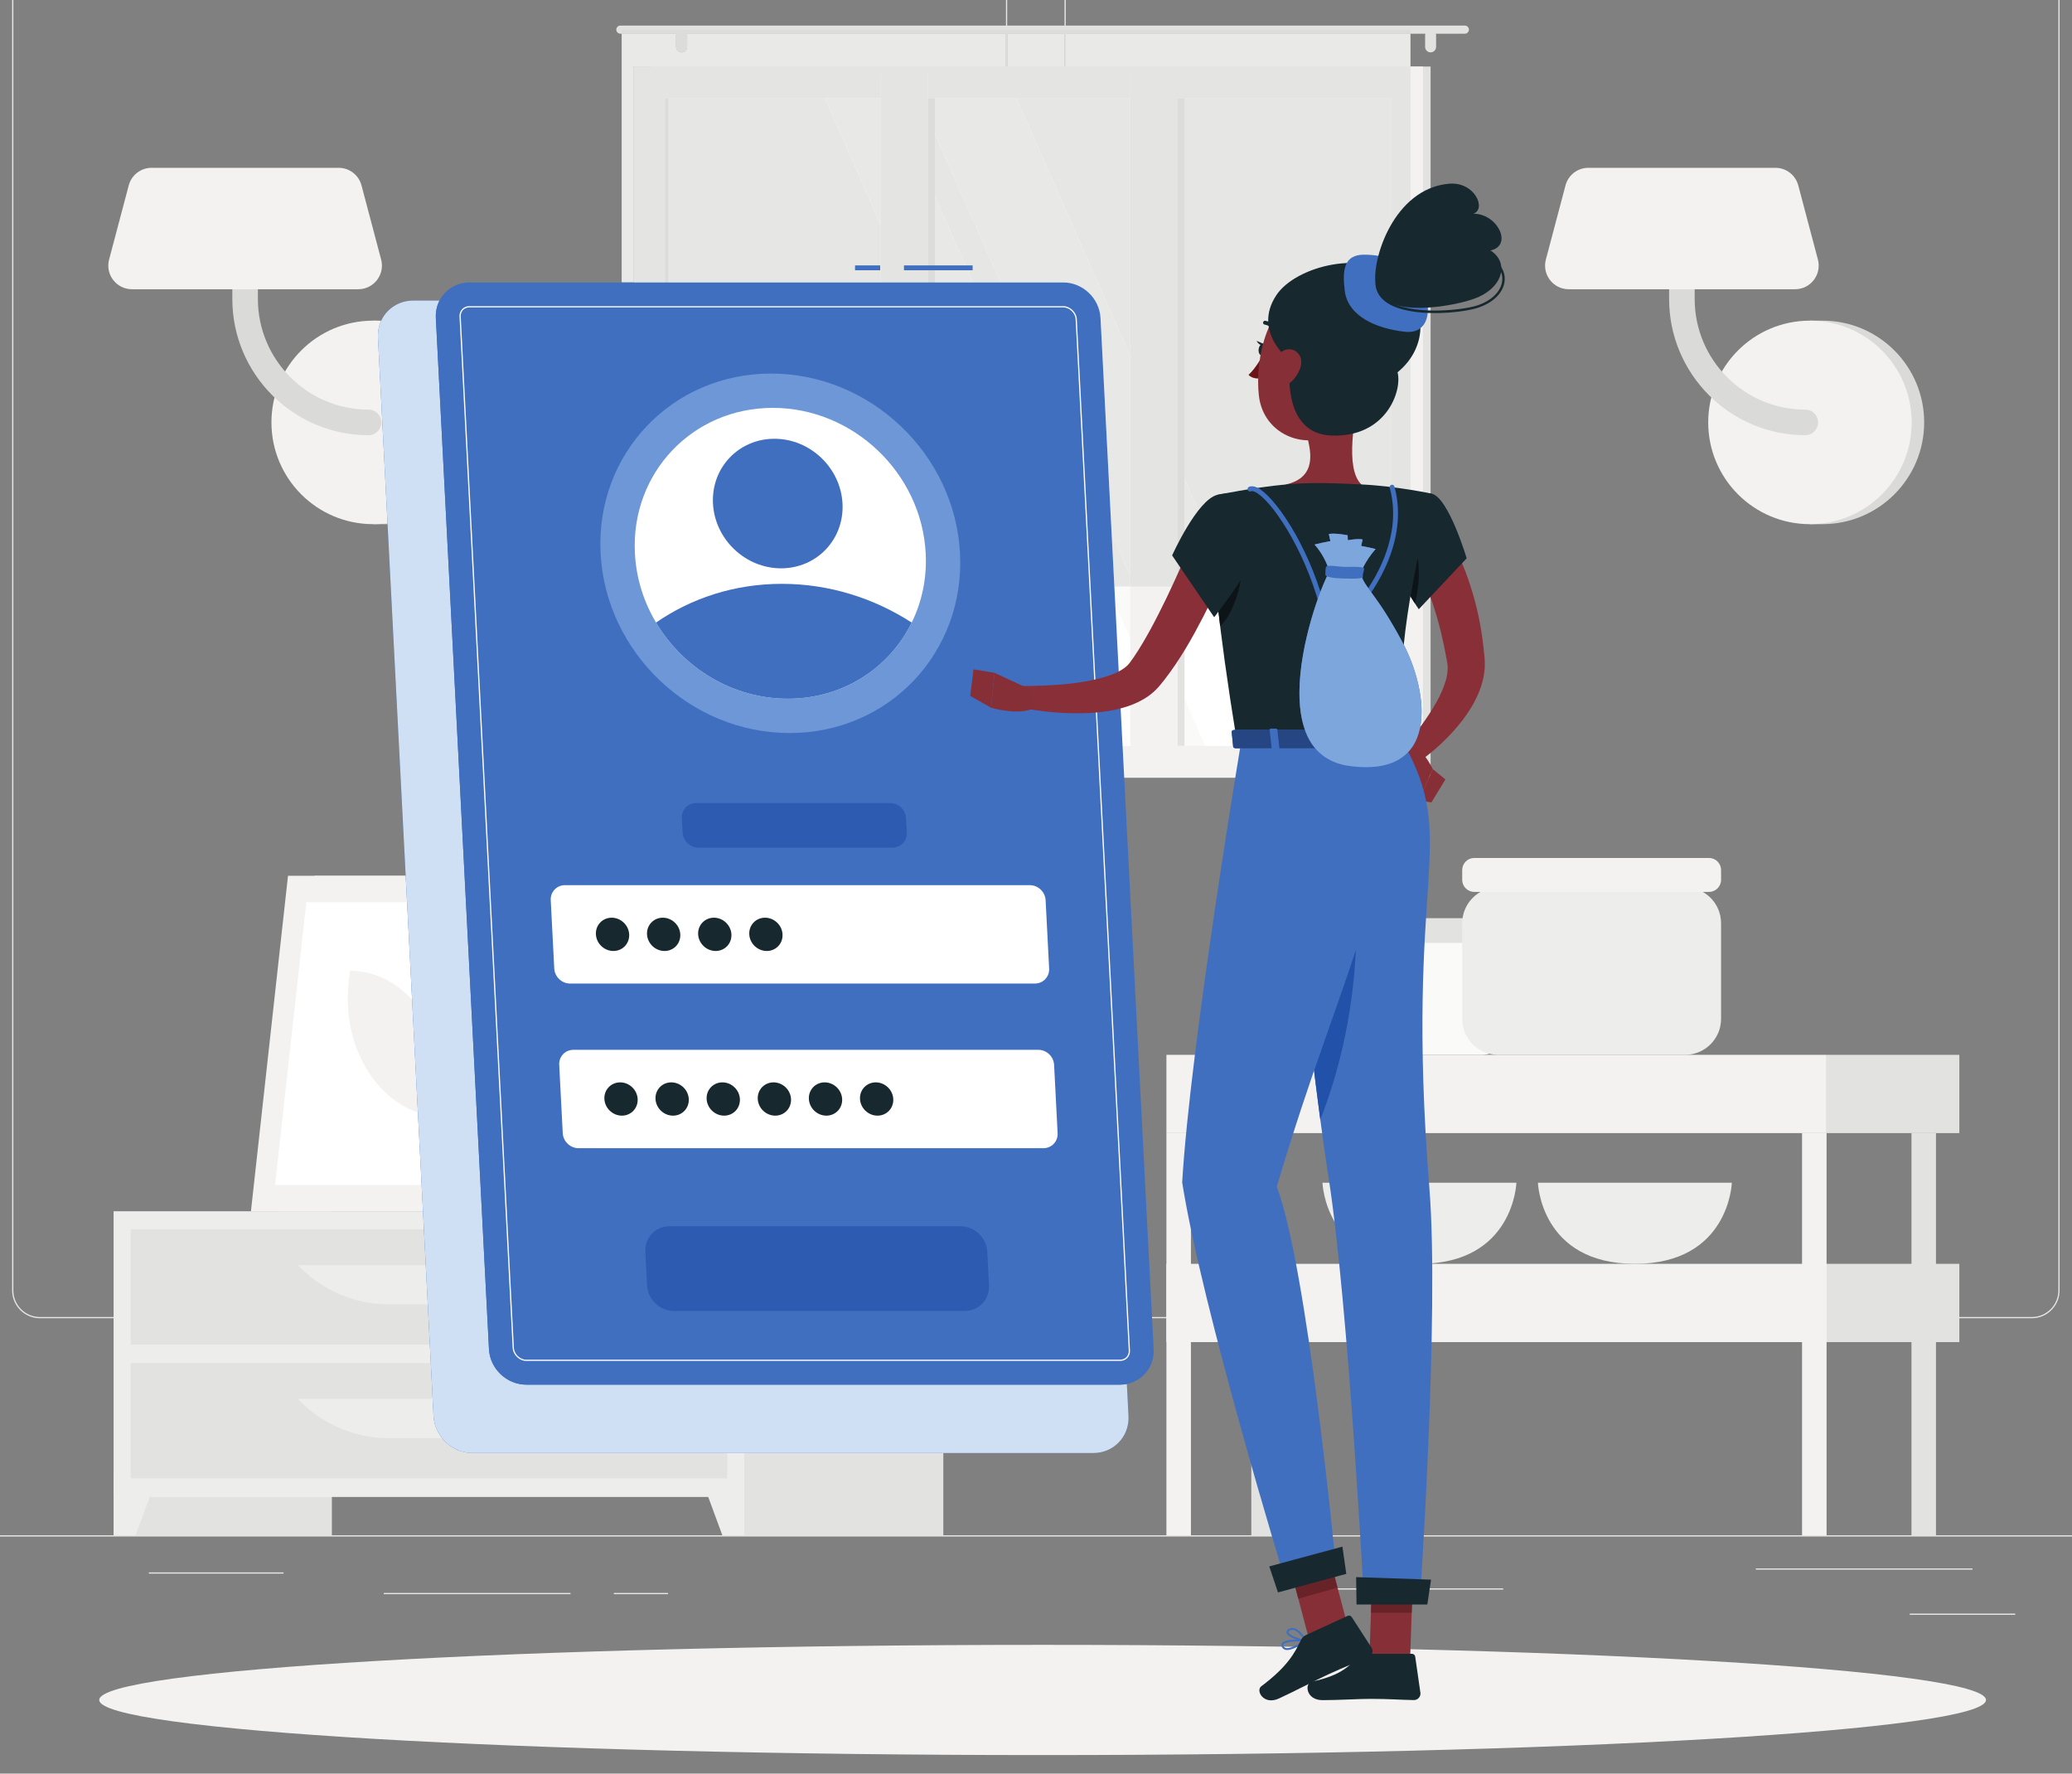 <?xml version="1.0" encoding="UTF-8" standalone="no"?>
<svg
   viewBox="0 0 567.667 485.812"
   height="485.812"
   width="567.667"
   xml:space="preserve"
   id="svg2"
   version="1.1"
   sodipodi:docname="register-vec.svg"
   inkscape:version="1.1 (c68e22c387, 2021-05-23)"
   xmlns:inkscape="http://www.inkscape.org/namespaces/inkscape"
   xmlns:sodipodi="http://sodipodi.sourceforge.net/DTD/sodipodi-0.dtd"
   xmlns="http://www.w3.org/2000/svg"
   xmlns:svg="http://www.w3.org/2000/svg"
   xmlns:rdf="http://www.w3.org/1999/02/22-rdf-syntax-ns#"
   xmlns:cc="http://creativecommons.org/ns#"
   xmlns:dc="http://purl.org/dc/elements/1.1/"><rect x="0" y="0" width="567.667" height="485.812" fill="#808080" stroke="none"/><sodipodi:namedview
     id="namedview327"
     pagecolor="#ffffff"
     bordercolor="#666666"
     borderopacity="1.0"
     inkscape:pageshadow="2"
     inkscape:pageopacity="0.0"
     inkscape:pagecheckerboard="0"
     showgrid="false"
     width="568.667px"
     height="485.812px"
     inkscape:zoom="1.617"
     inkscape:cx="333.02413"
     inkscape:cy="248.60854"
     inkscape:window-width="1920"
     inkscape:window-height="1052"
     inkscape:window-x="-8"
     inkscape:window-y="-8"
     inkscape:window-maximized="1"
     inkscape:current-layer="g10" /><defs
     id="defs6" /><g
     transform="matrix(1.333,0,0,-1.333,0,496.812)"
     id="g10"><g
       transform="matrix(0.1,0,0,0.1,-35.714,12.059)"
       id="g12"><path
         id="path14"
         style="fill:#e7e8e5;fill-opacity:1;fill-rule:nonzero;stroke:none"
         d="M 5000,449.129 H 0 v 2.5 h 5000 v -2.5" /><path
         id="path16"
         style="fill:#e7e8e5;fill-opacity:1;fill-rule:nonzero;stroke:none"
         d="m 4282.22,290.672 h 216.79 v -2.5 h -216.79 v 2.5" /><path
         id="path18"
         style="fill:#e7e8e5;fill-opacity:1;fill-rule:nonzero;stroke:none"
         d="m 3105.58,340.059 h 341.09 v 2.5 h -341.09 z" /><path
         id="path20"
         style="fill:#e7e8e5;fill-opacity:1;fill-rule:nonzero;stroke:none"
         d="m 3965.86,383.531 h 445.25 v -2.5 h -445.25 v 2.5" /><path
         id="path22"
         style="fill:#e7e8e5;fill-opacity:1;fill-rule:nonzero;stroke:none"
         d="m 1730.14,330.621 h -111.37 v 2.5 h 111.37 v -2.5" /><path
         id="path24"
         style="fill:#e7e8e5;fill-opacity:1;fill-rule:nonzero;stroke:none"
         d="m 1529.73,330.621 h -383.88 v 2.5 h 383.88 v -2.5" /><path
         id="path26"
         style="fill:#e7e8e5;fill-opacity:1;fill-rule:nonzero;stroke:none"
         d="M 940.02,372.84 H 663.066 v 2.5 H 940.02 v -2.5" /><path
         id="path28"
         style="fill:#e7e8e5;fill-opacity:1;fill-rule:nonzero;stroke:none"
         d="m 439.152,3723.59 c -30.101,0 -54.582,-24.48 -54.582,-54.57 V 954.699 c 0,-30.097 24.481,-54.578 54.582,-54.578 H 2370.14 c 30.09,0 54.57,24.481 54.57,54.578 V 3669.02 c 0,30.09 -24.48,54.57 -54.57,54.57 H 439.152 M 2370.14,897.621 H 439.152 c -31.476,0 -57.082,25.598 -57.082,57.078 V 3669.02 c 0,31.46 25.606,57.07 57.082,57.07 H 2370.14 c 31.46,0 57.07,-25.61 57.07,-57.07 V 954.699 c 0,-31.48 -25.61,-57.078 -57.07,-57.078" /><path
         id="path30"
         style="fill:#e7e8e5;fill-opacity:1;fill-rule:nonzero;stroke:none"
         d="m 2602.12,3723.59 c -30.09,0 -54.57,-24.48 -54.57,-54.57 V 954.699 c 0,-30.097 24.48,-54.578 54.57,-54.578 H 4533.1 c 30.1,0 54.59,24.481 54.59,54.578 V 3669.02 c 0,30.09 -24.49,54.57 -54.59,54.57 H 2602.12 M 4533.1,897.621 H 2602.12 c -31.47,0 -57.07,25.598 -57.07,57.078 V 3669.02 c 0,31.46 25.6,57.07 57.07,57.07 H 4533.1 c 31.48,0 57.09,-25.61 57.09,-57.07 V 954.699 c 0,-31.48 -25.61,-57.078 -57.09,-57.078" /><path
         id="path32"
         style="fill:#dadbd8;fill-opacity:1;fill-rule:nonzero;stroke:none"
         d="m 1149.78,2529.35 c 115.49,0 209.11,93.62 209.11,209.1 0,115.49 -93.62,209.11 -209.11,209.11 h -25.65 v -418.21 h 25.65" /><path
         id="path34"
         style="fill:#f3f2f1;fill-opacity:1;fill-rule:nonzero;stroke:none"
         d="m 915.027,2738.45 c 0,-115.48 93.623,-209.1 209.103,-209.1 115.49,0 209.11,93.62 209.11,209.1 0,115.49 -93.62,209.11 -209.11,209.11 -115.48,0 -209.103,-93.62 -209.103,-209.11" /><path
         id="path36"
         style="fill:#dadbd8;fill-opacity:1;fill-rule:nonzero;stroke:none"
         d="m 1114.55,2712.17 c -154.339,0 -279.909,125.57 -279.909,279.91 v 167.24 c 0,14.52 11.769,26.29 26.285,26.29 14.512,0 26.281,-11.77 26.281,-26.29 v -167.24 c 0,-125.36 101.984,-227.34 227.343,-227.34 14.51,0 26.28,-11.77 26.28,-26.29 0,-14.51 -11.77,-26.28 -26.28,-26.28" /><path
         id="path38"
         style="fill:#f3f2f1;fill-opacity:1;fill-rule:nonzero;stroke:none"
         d="m 628.32,3012.09 h 465.22 c 31.88,0 55.11,30.2 46.95,61.01 l -40.35,152.36 c -5.65,21.3 -24.92,36.13 -46.96,36.13 H 668.676 c -22.039,0 -41.313,-14.83 -46.953,-36.13 L 581.367,3073.1 c -8.164,-30.81 15.074,-61.01 46.953,-61.01" /><path
         id="path40"
         style="fill:#dadbd8;fill-opacity:1;fill-rule:nonzero;stroke:none"
         d="m 4102.77,2529.35 c 115.49,0 209.11,93.62 209.11,209.1 0,115.49 -93.62,209.11 -209.11,209.11 h -25.65 v -418.21 h 25.65" /><path
         id="path42"
         style="fill:#f3f2f1;fill-opacity:1;fill-rule:nonzero;stroke:none"
         d="m 3868.02,2738.45 c 0,-115.48 93.62,-209.1 209.1,-209.1 115.49,0 209.11,93.62 209.11,209.1 0,115.49 -93.62,209.11 -209.11,209.11 -115.48,0 -209.1,-93.62 -209.1,-209.11" /><path
         id="path44"
         style="fill:#dadbd8;fill-opacity:1;fill-rule:nonzero;stroke:none"
         d="m 4067.54,2712.17 c -154.34,0 -279.91,125.57 -279.91,279.91 v 167.24 c 0,14.52 11.77,26.29 26.28,26.29 14.52,0 26.29,-11.77 26.29,-26.29 v -167.24 c 0,-125.36 101.98,-227.34 227.34,-227.34 14.51,0 26.28,-11.77 26.28,-26.29 0,-14.51 -11.77,-26.28 -26.28,-26.28" /><path
         id="path46"
         style="fill:#f3f2f1;fill-opacity:1;fill-rule:nonzero;stroke:none"
         d="m 3581.31,3012.09 h 465.21 c 31.88,0 55.12,30.2 46.96,61.01 l -40.35,152.36 c -5.65,21.3 -24.92,36.13 -46.96,36.13 h -384.51 c -22.03,0 -41.31,-14.83 -46.95,-36.13 l -40.35,-152.36 c -8.17,-30.81 15.07,-61.01 46.95,-61.01" /><path
         id="path48"
         style="fill:#e2e2e0;fill-opacity:1;fill-rule:nonzero;stroke:none"
         d="m 1339.81,1117.08 h 152.07 v 589.297 h -152.07 z" /><path
         id="path50"
         style="fill:#ededeb;fill-opacity:1;fill-rule:nonzero;stroke:none"
         d="m 927.512,1117.08 h 504.698 l 76.22,689.73 h -504.7 l -76.218,-689.73" /><path
         id="path52"
         style="fill:#f3f2f1;fill-opacity:1;fill-rule:nonzero;stroke:none"
         d="m 872.848,1117.08 h 521.312 l 76.22,689.73 H 949.066 l -76.218,-689.73" /><path
         id="path54"
         style="fill:#ffffff;fill-opacity:1;fill-rule:nonzero;stroke:none"
         d="m 1356.49,1171.44 64.21,581.02 H 986.734 l -64.207,-581.02 h 433.963" /><path
         id="path56"
         style="fill:#f3f2f1;fill-opacity:1;fill-rule:nonzero;stroke:none"
         d="m 1266.87,1312.27 2.62,23.68 c 16.1,145.76 -74.91,275.68 -193.13,275.68 l -2.62,-23.68 c -16.11,-145.77 74.91,-275.68 193.13,-275.68 v 0" /><path
         id="path58"
         style="fill:#e2e2e0;fill-opacity:1;fill-rule:nonzero;stroke:none"
         d="m 590.84,451.629 h 448.39 V 1117.08 H 590.84 V 451.629" /><path
         id="path60"
         style="fill:#ededeb;fill-opacity:1;fill-rule:nonzero;stroke:none"
         d="M 635.941,451.629 H 590.84 v 128.293 h 92.39 L 635.941,451.629" /><path
         id="path62"
         style="fill:#e2e2e0;fill-opacity:1;fill-rule:nonzero;stroke:none"
         d="m 1847.54,451.629 h 448.391 v 665.453 H 1847.54 Z" /><path
         id="path64"
         style="fill:#ededeb;fill-opacity:1;fill-rule:nonzero;stroke:none"
         d="M 590.84,530.352 H 1886.9 v 586.73 H 590.84 Z" /><path
         id="path66"
         style="fill:#ededeb;fill-opacity:1;fill-rule:nonzero;stroke:none"
         d="m 1841.8,451.629 h 45.1 v 128.293 h -92.39 l 47.29,-128.293" /><path
         id="path68"
         style="fill:#e2e2e0;fill-opacity:1;fill-rule:nonzero;stroke:none"
         d="m 625.828,843.629 h 1226.08 v 236.75 H 625.828 Z" /><path
         id="path70"
         style="fill:#ededeb;fill-opacity:1;fill-rule:nonzero;stroke:none"
         d="m 1157.1,926.039 h 163.53 c 71.03,0 138.94,29.211 187.8,80.771 H 969.305 c 48.855,-51.56 116.765,-80.771 187.795,-80.771" /><path
         id="path72"
         style="fill:#e2e2e0;fill-opacity:1;fill-rule:nonzero;stroke:none"
         d="m 625.828,568.621 h 1226.08 v 236.75 H 625.828 Z" /><path
         id="path74"
         style="fill:#ededeb;fill-opacity:1;fill-rule:nonzero;stroke:none"
         d="m 1157.1,651.031 h 163.53 c 71.03,0 138.94,29.199 187.8,80.77 H 969.305 c 48.855,-51.571 116.765,-80.77 187.795,-80.77" /><path
         id="path76"
         style="fill:#e2e2e0;fill-opacity:1;fill-rule:nonzero;stroke:none"
         d="m 1804.8,1144.22 h 11.58 c -0.12,23.87 0.05,84.4 1.21,223.12 2.09,251.44 6.08,266.77 6.08,266.77 l -27.58,-116.07 c -17.48,-128.54 5.06,-257.7 8.71,-373.82" /><path
         id="path78"
         style="fill:#e2e2e0;fill-opacity:1;fill-rule:nonzero;stroke:none"
         d="m 1781.9,1535.33 c -39.7,47.32 -124.51,61.09 -211.35,72.86 -34.09,4.63 89.59,-73.28 150.04,-128.61 46.97,-42.99 76.99,-54.87 89.89,-97.71 6.71,53.42 5.62,112.69 -28.58,153.46" /><path
         id="path80"
         style="fill:#e2e2e0;fill-opacity:1;fill-rule:nonzero;stroke:none"
         d="m 1834.56,1450.77 c 39.69,47.31 124.51,61.08 211.35,72.86 34.09,4.62 -89.59,-73.29 -150.05,-128.62 -46.96,-42.98 -76.99,-54.86 -89.88,-97.7 -6.72,53.42 -5.63,112.69 28.58,153.46" /><path
         id="path82"
         style="fill:#e2e2e0;fill-opacity:1;fill-rule:nonzero;stroke:none"
         d="m 1817.56,1645.23 c 29.76,56.55 104.66,109.79 188.7,129.99 33,7.93 -76.43,-104.43 -118.02,-176.87 -32.31,-56.28 -75.16,-122.39 -81.82,-169.88 -10.05,94.09 -18.62,160.21 11.14,216.76" /><path
         id="path84"
         style="fill:#ededeb;fill-opacity:1;fill-rule:nonzero;stroke:none"
         d="m 1814.05,1117.08 c -35.46,0 -64.76,17.77 -66.8,40.51 l -5.91,38.86 h 145.42 l -5.91,-38.86 c -2.04,-22.74 -31.34,-40.51 -66.8,-40.51" /><path
         id="path86"
         style="fill:#ededeb;fill-opacity:1;fill-rule:nonzero;stroke:none"
         d="m 1896.17,1181.5 h -164.24 l -4.71,43.28 h 173.65 l -4.7,-43.28" /><path
         id="path88"
         style="fill:#e2e2e0;fill-opacity:1;fill-rule:nonzero;stroke:none"
         d="M 1695.4,2008.39 H 3297.46 V 3469.7 H 1695.4 Z" /><path
         id="path90"
         style="fill:#f3f2f1;fill-opacity:1;fill-rule:nonzero;stroke:none"
         d="M 1659.35,2008.39 H 3281.79 V 3469.7 H 1659.35 Z" /><path
         id="path92"
         style="fill:#fafaf9;fill-opacity:1;fill-rule:nonzero;stroke:none"
         d="M 1724.06,2073.85 H 3217.08 V 3404.24 H 1724.06 Z" /><path
         id="path94"
         style="fill:#ffffff;fill-opacity:1;fill-rule:nonzero;stroke:none"
         d="m 3033.88,2073.85 -587.62,1330.39 h -199.59 l 587.62,-1330.39 h 199.59" /><path
         id="path96"
         style="fill:#ffffff;fill-opacity:1;fill-rule:nonzero;stroke:none"
         d="m 2777.71,2073.85 -587.62,1330.39 h -137.43 l 587.61,-1330.39 h 137.44" /><path
         id="path98"
         style="fill:#e2e2e0;fill-opacity:1;fill-rule:nonzero;stroke:none"
         d="m 2201.23,2073.85 h 77.211 V 3404.24 H 2201.23 Z" /><path
         id="path100"
         style="fill:#e2e2e0;fill-opacity:1;fill-rule:nonzero;stroke:none"
         d="m 2714.42,2073.85 h 77.207 v 1330.39 h -77.207 z" /><path
         id="path102"
         style="fill:#f3f2f1;fill-opacity:1;fill-rule:nonzero;stroke:none"
         d="m 2166.92,2032.31 h 97.598 V 3452.92 H 2166.92 Z" /><path
         id="path104"
         style="fill:#f3f2f1;fill-opacity:1;fill-rule:nonzero;stroke:none"
         d="m 2680.12,2032.31 h 97.59 V 3452.92 H 2680.12 Z" /><path
         id="path106"
         style="fill:#e2e2e0;fill-opacity:1;fill-rule:nonzero;stroke:none"
         d="m 1724.06,2073.85 h 6.871 v 1330.39 h -6.871 z" /><path
         id="path108"
         style="fill:#e2e2e0;fill-opacity:1;fill-rule:nonzero;stroke:none"
         d="m 1632.17,3553.89 h 1735.66 c 4.59,0 8.34,-3.76 8.34,-8.35 0,-4.59 -3.75,-8.34 -8.34,-8.34 H 1632.17 c -4.59,0 -8.34,3.75 -8.34,8.34 0,4.59 3.75,8.35 8.34,8.35" /><path
         id="path110"
         style="fill:#e2e2e0;fill-opacity:1;fill-rule:nonzero;stroke:none"
         d="m 3297.46,3498.8 v 0 c 6.2,0 11.27,5.08 11.27,11.27 v 24.21 c 0,6.19 -5.07,11.26 -11.27,11.26 -6.2,0 -11.27,-5.07 -11.27,-11.26 v -24.21 c 0,-6.19 5.07,-11.27 11.27,-11.27" /><path
         id="path112"
         style="fill:#e2e2e0;fill-opacity:1;fill-rule:nonzero;stroke:none"
         d="m 1758.04,3498.8 c 6.2,0 11.27,5.07 11.27,11.27 v 24.21 c 0,6.19 -5.07,11.26 -11.27,11.26 -6.19,0 -11.26,-5.07 -11.26,-11.26 v -24.21 c 0,-6.2 5.07,-11.27 11.26,-11.27" /><path
         id="path114"
         style="fill:#e9e9e7;fill-opacity:1;fill-rule:nonzero;stroke:none"
         d="m 1659.35,3026.07 h -24.51 v 511.13 h 112.32 c -0.25,-0.94 -0.38,-1.91 -0.38,-2.92 v -24.21 c 0,-6.2 5.07,-11.27 11.26,-11.27 6.2,0 11.27,5.07 11.27,11.27 v 24.21 c 0,1.01 -0.13,1.98 -0.38,2.92 h 655.78 v -67.5 H 1695.4 1659.35 V 3026.07 M 3256.1,3469.7 h -708.55 v 67.5 h 708.55 v -67.5 m -711.05,0 h -117.84 v 67.5 h 117.84 v -67.5" /><path
         id="path116"
         style="fill:#dedfdc;fill-opacity:1;fill-rule:nonzero;stroke:none"
         d="m 2424.71,3469.7 h 2.5 v 67.492 h -2.5 z" /><path
         id="path118"
         style="fill:#dedfdc;fill-opacity:1;fill-rule:nonzero;stroke:none"
         d="m 2545.05,3469.7 h 2.5 v 67.492 h -2.5 z" /><path
         id="path120"
         style="fill:#e4e4e2;fill-opacity:1;fill-rule:nonzero;stroke:none"
         d="m 3256.1,2599.97 c -9.72,1.57 -20.67,3.21 -32.45,4.74 -0.17,0.67 -0.35,1.33 -0.53,2 -0.62,2.22 -2.64,3.68 -4.83,3.68 -0.4,0 -0.81,-0.05 -1.21,-0.15 v 794 h -439.37 v 48.67 h -97.59 v -48.67 h -415.6 v 48.67 h -97.6 v -48.67 h -442.86 v -378.17 h -64.71 v 443.63 h 36.05 1560.7 v -869.73" /><path
         id="path122"
         style="fill:#e6e6e4;fill-opacity:1;fill-rule:nonzero;stroke:none"
         d="m 2680.12,2401.17 h -32.66 l -5.58,108.29 38.24,-86.56 v -21.73 m 169.61,89.59 -58.1,131.54 v 781.94 h -13.92 439.37 v -794 c -0.04,-0.01 -0.07,-0.02 -0.11,-0.03 -2.01,-0.55 -3.4,-2.26 -3.64,-4.21 -18.31,2.19 -38.18,4.06 -58.19,5.02 -32.02,1.54 -60.82,2.79 -88.77,2.79 -22.03,0 -43.53,-0.77 -65.71,-2.8 -19.41,-1.77 -39.58,-4.34 -58.4,-7.09 -0.45,0.23 -0.88,0.45 -1.32,0.65 -3.86,1.83 -7.43,2.75 -10.67,2.75 -2.2,0 -4.25,-0.43 -6.14,-1.28 -2.1,-0.95 -3.23,-3.17 -2.89,-5.34 -35.54,-5.69 -62.17,-11.14 -62.17,-11.14 0,0 -12.9,-4.55 -9.34,-98.8 m -169.61,384.02 -233.86,529.46 h -181.74 415.6 v -529.46 m -266.42,151.29 h -56.57 l -78.69,178.15 v 128.1 l 135.26,-306.25 m -246.78,0 h -435.99 v 378.17 h -6.87 v -378.17 378.17 h 442.86 -114.26 l 114.26,-258.7 v -119.47" /><path
         id="path124"
         style="fill:#e8e9e6;fill-opacity:1;fill-rule:nonzero;stroke:none"
         d="m 2856.02,2401.17 h -64.39 v 221.13 l 58.1,-131.54 c 0.9,-23.73 2.84,-53.13 6.29,-89.59 m -175.9,21.73 -38.24,86.56 -22.86,443.61 c -2.08,40.32 -36.44,73 -76.75,73 H 2413.7 l -135.26,306.25 v 71.92 h -13.92 181.74 l 233.86,-529.46 V 2422.9" /><path
         id="path126"
         style="fill:#e8e9e6;fill-opacity:1;fill-rule:nonzero;stroke:none"
         d="m 2357.13,3026.07 h -78.69 v 178.15 l 78.69,-178.15 m -190.21,119.47 -114.26,258.7 h 114.26 v -258.7" /><path
         id="path128"
         style="fill:#dcddda;fill-opacity:1;fill-rule:nonzero;stroke:none"
         d="m 2278.44,3026.07 h -13.92 v 378.17 h 13.92 v -71.92 -128.1 -178.15" /><path
         id="path130"
         style="fill:#dcddda;fill-opacity:1;fill-rule:nonzero;stroke:none"
         d="m 2791.63,2401.17 h -13.92 v 1003.07 h 13.92 V 2622.3 2401.17" /><path
         id="path132"
         style="fill:#e4e4e2;fill-opacity:1;fill-rule:nonzero;stroke:none"
         d="m 2264.52,3026.07 h -97.6 v 426.84 h 97.6 v -48.67 -378.17" /><path
         id="path134"
         style="fill:#e4e4e2;fill-opacity:1;fill-rule:nonzero;stroke:none"
         d="m 2777.71,2401.17 h -97.59 v 1051.74 h 97.59 v -48.67 -1003.07" /><path
         id="path136"
         style="fill:#dcddda;fill-opacity:1;fill-rule:nonzero;stroke:none"
         d="m 1724.06,3026.07 h 6.871 v 378.172 h -6.871 z" /><path
         id="path138"
         style="fill:#dcddda;fill-opacity:1;fill-rule:nonzero;stroke:none"
         d="M 3256.1,3537.2 H 1768.93 c -1.3,4.79 -5.7,8.34 -10.89,8.34 H 3256.1 v -8.34 m -1508.94,0 h -112.32 v 8.34 h 123.2 c -5.19,0 -9.58,-3.55 -10.88,-8.34" /><path
         id="path140"
         style="fill:#dcddda;fill-opacity:1;fill-rule:nonzero;stroke:none"
         d="m 1758.04,3498.8 c -6.19,0 -11.26,5.07 -11.26,11.27 v 24.21 c 0,1.01 0.13,1.98 0.38,2.92 1.3,4.79 5.69,8.34 10.88,8.34 v 0 c 5.19,0 9.59,-3.55 10.89,-8.34 0.25,-0.94 0.38,-1.91 0.38,-2.92 v -24.21 c 0,-6.2 -5.07,-11.27 -11.27,-11.27" /><path
         id="path142"
         style="fill:#fafaf9;fill-opacity:1;fill-rule:nonzero;stroke:none"
         d="m 3402.86,1438.9 h -279.51 c -29.72,0 -53.82,24.09 -53.82,53.82 v 129.37 c 0,29.73 24.1,53.82 53.82,53.82 h 279.51 c 29.72,0 53.82,-24.09 53.82,-53.82 v -129.37 c 0,-29.73 -24.1,-53.82 -53.82,-53.82" /><path
         id="path144"
         style="fill:#e2e2e0;fill-opacity:1;fill-rule:nonzero;stroke:none"
         d="M 3438.61,1668.94 H 3087.6 c -9.98,0 -18.07,8.09 -18.07,18.07 v 14.61 c 0,9.98 8.09,18.07 18.07,18.07 h 351.01 c 9.98,0 18.07,-8.09 18.07,-18.07 v -14.61 c 0,-9.98 -8.09,-18.07 -18.07,-18.07" /><path
         id="path146"
         style="fill:#ededeb;fill-opacity:1;fill-rule:nonzero;stroke:none"
         d="m 3075.23,1176.07 c 0,0 5.07,-166.63 199.27,-166.63 194.2,0 199.27,166.63 199.27,166.63 h -398.54" /><path
         id="path148"
         style="fill:#ededeb;fill-opacity:1;fill-rule:nonzero;stroke:none"
         d="m 3518.04,1176.07 c 0,0 5.07,-166.63 199.27,-166.63 194.21,0 199.27,166.63 199.27,166.63 h -398.54" /><path
         id="path150"
         style="fill:#ededeb;fill-opacity:1;fill-rule:nonzero;stroke:none"
         d="m 3820.48,1438.9 h -384.11 c -40.85,0 -73.96,33.11 -73.96,73.96 v 196.44 c 0,40.85 33.11,73.96 73.96,73.96 h 384.11 c 40.85,0 73.96,-33.11 73.96,-73.96 v -196.44 c 0,-40.85 -33.11,-73.96 -73.96,-73.96" /><path
         id="path152"
         style="fill:#f3f2f1;fill-opacity:1;fill-rule:nonzero;stroke:none"
         d="m 3869.61,1773.67 h -482.37 c -13.72,0 -24.83,11.12 -24.83,24.83 v 20.09 c 0,13.72 11.11,24.83 24.83,24.83 h 482.37 c 13.72,0 24.83,-11.11 24.83,-24.83 v -20.09 c 0,-13.71 -11.11,-24.83 -24.83,-24.83" /><path
         id="path154"
         style="fill:#e2e2e0;fill-opacity:1;fill-rule:nonzero;stroke:none"
         d="m 2928.96,451.641 h 50.38 v 826.429 h -50.38 V 451.641" /><path
         id="path156"
         style="fill:#e2e2e0;fill-opacity:1;fill-rule:nonzero;stroke:none"
         d="m 4384.18,1278.07 h -272.9 v 160.83 h 272.9 v -160.83" /><path
         id="path158"
         style="fill:#f3f2f1;fill-opacity:1;fill-rule:nonzero;stroke:none"
         d="m 2754.47,1278.07 h 1356.8 v 160.828 h -1356.8 z" /><path
         id="path160"
         style="fill:#e2e2e0;fill-opacity:1;fill-rule:nonzero;stroke:none"
         d="m 4384.18,848.602 h -272.9 v 160.828 h 272.9 V 848.602" /><path
         id="path162"
         style="fill:#f3f2f1;fill-opacity:1;fill-rule:nonzero;stroke:none"
         d="M 2754.47,848.602 H 4111.28 V 1009.43 H 2754.47 V 848.602" /><path
         id="path164"
         style="fill:#e2e2e0;fill-opacity:1;fill-rule:nonzero;stroke:none"
         d="m 4285.77,451.641 h 50.38 v 826.429 h -50.38 V 451.641" /><path
         id="path166"
         style="fill:#f3f2f1;fill-opacity:1;fill-rule:nonzero;stroke:none"
         d="m 4060.89,451.641 h 50.39 v 826.429 h -50.39 V 451.641" /><path
         id="path168"
         style="fill:#f3f2f1;fill-opacity:1;fill-rule:nonzero;stroke:none"
         d="m 2754.47,451.641 h 50.38 v 826.429 h -50.38 V 451.641" /><path
         id="path170"
         style="fill:#f3f2f1;fill-opacity:1;fill-rule:nonzero;stroke:none"
         d="M 4438.89,113.238 C 4438.89,50.699 3570.82,0 2500,0 1429.18,0 561.109,50.699 561.109,113.238 c 0,62.532 868.071,113.231 1938.891,113.231 1070.82,0 1938.89,-50.699 1938.89,-113.231" /><path
         id="path172"
         style="fill:#406fbf;fill-opacity:1;fill-rule:nonzero;stroke:none"
         d="M 2604.14,620.66 H 1328.4 c -42.15,0 -78.08,34.172 -80.25,76.32 l -114.18,2215.5 c -2.17,42.16 30.24,76.32 72.38,76.32 h 1275.74 c 42.15,0 78.08,-34.16 80.26,-76.32 l 114.17,-2215.5 c 2.18,-42.148 -30.23,-76.32 -72.38,-76.32" /><path
         id="path174"
         style="fill:#cfe0f5;fill-opacity:1;fill-rule:nonzero;stroke:none"
         d="M 2604.14,620.66 H 1328.4 c -24.9,0 -47.63,11.918 -62.51,30.371 -10.31,12.778 -16.85,28.688 -17.74,45.949 l -94.54,1834.43 -19.64,381.07 c -0.07,1.32 -0.1,2.63 -0.1,3.93 -0.04,40.33 31.65,72.39 72.48,72.39 h 54.06 c -5.4,-10.56 -8.16,-22.75 -7.49,-35.73 l 109.2,-2118.898 c 2.08,-40.32 36.44,-73 76.76,-73 h 1220.11 c 4.87,0 9.6,0.476 14.15,1.387 l 3.38,-65.579 c 0.07,-1.32 0.11,-2.628 0.11,-3.929 0.03,-40.332 -31.66,-72.391 -72.49,-72.391" /><path
         id="path176"
         style="fill:#406fbf;fill-opacity:1;fill-rule:nonzero;stroke:none"
         d="m 2356.19,3051.07 h -141.12 v 10 h 141.12 v -10" /><path
         id="path178"
         style="fill:#406fbf;fill-opacity:1;fill-rule:nonzero;stroke:none"
         d="m 2166.19,3051.07 h -51.67 v 10 h 51.67 v -10" /><path
         id="path180"
         style="fill:#406fbf;fill-opacity:1;fill-rule:nonzero;stroke:none"
         d="M 2658.99,761.172 H 1438.88 c -40.32,0 -74.68,32.68 -76.76,73 l -109.2,2118.898 c -2.07,40.32 28.92,73 69.23,73 h 1220.12 c 40.31,0 74.67,-32.68 76.75,-73 l 109.2,-2118.898 c 2.08,-40.32 -28.92,-73 -69.23,-73" /><path
         id="path182"
         style="fill:#ffffff;fill-opacity:1;fill-rule:nonzero;stroke:none"
         d="m 1322.15,2974.82 c -6.77,0 -10.98,-2.94 -13.32,-5.39 -2.35,-2.48 -5.08,-6.87 -4.73,-13.72 L 1413.31,836.801 c 0.66,-12.992 12.61,-24.379 25.57,-24.379 h 1220.11 c 6.78,0 10.98,2.93 13.31,5.387 2.36,2.472 5.09,6.863 4.74,13.722 l -109.2,2118.899 c -0.67,12.99 -12.62,24.39 -25.57,24.39 H 1322.15 M 2658.99,809.922 H 1438.88 c -14.22,0 -27.34,12.5 -28.07,26.75 L 1301.6,2955.59 c -0.39,7.73 2.73,12.73 5.42,15.55 2.67,2.82 7.47,6.18 15.13,6.18 h 1220.12 c 14.21,0 27.33,-12.5 28.07,-26.76 l 109.2,-2118.9 c 0.39,-7.738 -2.73,-12.738 -5.42,-15.57 -2.67,-2.809 -7.46,-6.168 -15.13,-6.168" /><path
         id="path184"
         style="fill:#6d97d6;fill-opacity:1;fill-rule:nonzero;stroke:none"
         d="m 1979.93,2100.12 c -203.99,0 -377.88,165.37 -388.4,369.36 -10.51,203.99 146.34,369.36 350.33,369.36 203.99,0 377.88,-165.37 388.39,-369.36 10.52,-203.99 -146.33,-369.36 -350.32,-369.36" /><path
         id="path186"
         style="fill:#ffffff;fill-opacity:1;fill-rule:nonzero;stroke:none"
         d="m 2259.73,2469.48 c 2.66,-51.61 -7.94,-100.07 -28.78,-142.35 -45.61,-93.14 -141.05,-156.49 -254.65,-156.49 -113.61,0 -215.58,63.35 -270.79,156.49 -25.2,42.28 -40.79,90.74 -43.45,142.35 -8.51,165.07 118.37,298.83 283.43,298.83 165.07,0 305.73,-133.76 314.24,-298.83" /><path
         id="path188"
         style="fill:#406fbf;fill-opacity:1;fill-rule:nonzero;stroke:none"
         d="m 2230.95,2327.13 c -45.61,-93.14 -141.05,-156.49 -254.65,-156.49 -113.61,0 -215.58,63.35 -270.79,156.49 72.64,50.26 161.41,79.6 258.62,79.6 97.2,0 189,-29.34 266.82,-79.6" /><path
         id="path190"
         style="fill:#406fbf;fill-opacity:1;fill-rule:nonzero;stroke:none"
         d="m 2088.74,2571.71 c 3.79,-73.51 -52.73,-133.11 -126.25,-133.11 -73.52,0 -136.19,59.6 -139.97,133.11 -3.79,73.52 52.73,133.12 126.25,133.12 73.52,0 136.19,-59.6 139.97,-133.12" /><path
         id="path192"
         style="fill:#ffffff;fill-opacity:1;fill-rule:nonzero;stroke:none"
         d="m 2484.13,1585.4 h -955.34 c -17.06,0 -31.6,13.83 -32.48,30.89 l -7.23,140.38 c -0.88,17.06 12.23,30.89 29.29,30.89 h 955.34 c 17.06,0 31.6,-13.83 32.48,-30.89 l 7.24,-140.38 c 0.87,-17.06 -12.24,-30.89 -29.3,-30.89" /><path
         id="path194"
         style="fill:#2d5bb2;fill-opacity:1;fill-rule:nonzero;stroke:none"
         d="m 2191.56,1864.65 h -398.99 c -17.06,0 -31.6,13.83 -32.48,30.89 l -1.53,29.81 c -0.88,17.06 12.23,30.88 29.29,30.88 h 399 c 17.06,0 31.6,-13.82 32.48,-30.88 l 1.53,-29.81 c 0.88,-17.06 -12.24,-30.89 -29.3,-30.89" /><path
         id="path196"
         style="fill:#2d5bb2;fill-opacity:1;fill-rule:nonzero;stroke:none"
         d="m 2339.94,912.551 h -597.61 c -29.05,0 -53.81,23.539 -55.31,52.597 l -3.55,68.922 c -1.5,29.05 20.84,52.6 49.89,52.6 h 597.61 c 29.05,0 53.81,-23.55 55.31,-52.6 l 3.55,-68.922 c 1.5,-29.058 -20.84,-52.597 -49.89,-52.597" /><path
         id="path198"
         style="fill:#ffffff;fill-opacity:1;fill-rule:nonzero;stroke:none"
         d="m 2501.57,1247.05 h -955.34 c -17.06,0 -31.6,13.83 -32.48,30.89 l -7.24,140.38 c -0.88,17.06 12.24,30.89 29.3,30.89 h 955.34 c 17.06,0 31.6,-13.83 32.48,-30.89 l 7.23,-140.38 c 0.88,-17.06 -12.23,-30.89 -29.29,-30.89" /><path
         id="path200"
         style="fill:#17282f;fill-opacity:1;fill-rule:nonzero;stroke:none"
         d="m 1650.28,1686.48 c 0.97,-18.88 -13.55,-34.19 -32.43,-34.19 -18.89,0 -34.99,15.31 -35.96,34.19 -0.97,18.89 13.55,34.2 32.43,34.2 18.89,0 34.98,-15.31 35.96,-34.2" /><path
         id="path202"
         style="fill:#17282f;fill-opacity:1;fill-rule:nonzero;stroke:none"
         d="m 1755.35,1686.48 c 0.97,-18.88 -13.55,-34.19 -32.43,-34.19 -18.89,0 -34.99,15.31 -35.96,34.19 -0.97,18.89 13.55,34.2 32.43,34.2 18.89,0 34.99,-15.31 35.96,-34.2" /><path
         id="path204"
         style="fill:#17282f;fill-opacity:1;fill-rule:nonzero;stroke:none"
         d="m 1860.42,1686.48 c 0.97,-18.88 -13.55,-34.19 -32.43,-34.19 -18.89,0 -34.98,15.31 -35.96,34.19 -0.97,18.89 13.55,34.2 32.44,34.2 18.88,0 34.98,-15.31 35.95,-34.2" /><path
         id="path206"
         style="fill:#17282f;fill-opacity:1;fill-rule:nonzero;stroke:none"
         d="m 1965.49,1686.48 c 0.98,-18.88 -13.54,-34.19 -32.43,-34.19 -18.88,0 -34.98,15.31 -35.95,34.19 -0.98,18.89 13.54,34.2 32.43,34.2 18.88,0 34.98,-15.31 35.95,-34.2" /><path
         id="path208"
         style="fill:#17282f;fill-opacity:1;fill-rule:nonzero;stroke:none"
         d="m 1667.71,1348.13 c 0.98,-18.89 -13.54,-34.2 -32.43,-34.2 -18.88,0 -34.98,15.31 -35.95,34.2 -0.98,18.88 13.54,34.19 32.43,34.19 18.88,0 34.98,-15.31 35.95,-34.19" /><path
         id="path210"
         style="fill:#17282f;fill-opacity:1;fill-rule:nonzero;stroke:none"
         d="m 1772.79,1348.13 c 0.97,-18.89 -13.55,-34.2 -32.44,-34.2 -18.88,0 -34.98,15.31 -35.95,34.2 -0.98,18.88 13.55,34.19 32.43,34.19 18.89,0 34.98,-15.31 35.96,-34.19" /><path
         id="path212"
         style="fill:#17282f;fill-opacity:1;fill-rule:nonzero;stroke:none"
         d="m 1877.86,1348.13 c 0.97,-18.89 -13.55,-34.2 -32.43,-34.2 -18.89,0 -34.99,15.31 -35.96,34.2 -0.97,18.88 13.55,34.19 32.43,34.19 18.89,0 34.99,-15.31 35.96,-34.19" /><path
         id="path214"
         style="fill:#17282f;fill-opacity:1;fill-rule:nonzero;stroke:none"
         d="m 1982.93,1348.13 c 0.97,-18.89 -13.55,-34.2 -32.43,-34.2 -18.89,0 -34.98,15.31 -35.96,34.2 -0.97,18.88 13.55,34.19 32.43,34.19 18.89,0 34.99,-15.31 35.96,-34.19" /><path
         id="path216"
         style="fill:#17282f;fill-opacity:1;fill-rule:nonzero;stroke:none"
         d="m 2088,1348.13 c 0.98,-18.89 -13.54,-34.2 -32.43,-34.2 -18.88,0 -34.98,15.31 -35.96,34.2 -0.97,18.88 13.55,34.19 32.44,34.19 18.88,0 34.98,-15.31 35.95,-34.19" /><path
         id="path218"
         style="fill:#17282f;fill-opacity:1;fill-rule:nonzero;stroke:none"
         d="m 2193.08,1348.13 c 0.97,-18.89 -13.55,-34.2 -32.44,-34.2 -18.88,0 -34.98,15.31 -35.95,34.2 -0.98,18.88 13.54,34.19 32.43,34.19 18.88,0 34.98,-15.31 35.96,-34.19" /><path
         id="path220"
         style="fill:#892f38;fill-opacity:1;fill-rule:nonzero;stroke:none"
         d="m 3330.31,2509.37 c 2.51,-3.71 3.78,-5.75 5.43,-8.42 l 4.47,-7.48 c 2.9,-4.95 5.44,-9.89 8,-14.83 5,-9.89 9.73,-19.79 13.96,-29.79 8.57,-20 15.6,-40.42 21.68,-60.98 12.32,-41.1 19.85,-83.22 23.71,-125.35 l 0.78,-7.9 c 0.14,-1.13 0.24,-2.91 0.32,-4.77 l 0.22,-5.38 c 0.13,-7.11 -0.22,-14.14 -1.21,-20.79 -1.88,-13.41 -5.49,-25.79 -9.92,-37.24 -8.99,-22.8 -21.34,-42.17 -34.59,-59.8 -27.12,-35.11 -57.91,-63.21 -93.09,-88.12 l -27.55,32.26 c 24.72,28.59 48.67,60.27 66.41,91.9 9.05,15.77 15.97,32.04 20.27,47.2 2.02,7.58 3.11,14.87 3.28,21.44 0.23,3.32 -0.01,6.39 -0.33,9.3 l -0.31,2.13 c -0.07,0.65 -0.15,1.38 -0.41,2.73 l -1.25,7.04 c -6.54,37.53 -15.47,74.41 -27.18,110.03 -5.75,17.86 -12.86,35.12 -20.07,52.08 -3.57,8.51 -7.52,16.76 -11.56,24.81 l -6.2,11.75 -3.08,5.57 -2.54,4.37 70.76,48.24" /><path
         id="path222"
         style="fill:#872f37;fill-opacity:1;fill-rule:nonzero;stroke:none"
         d="m 3236.96,2037.88 36.21,-76.45 28.72,64.65 c 0,0 -25.45,56 -59.89,50.87 l -5.04,-39.07" /><path
         id="path224"
         style="fill:#872f37;fill-opacity:1;fill-rule:nonzero;stroke:none"
         d="m 3299.12,1957.64 28.75,47.14 -25.98,21.3 -28.72,-64.65 25.95,-3.79" /><path
         id="path226"
         style="fill:#406fbf;fill-opacity:1;fill-rule:nonzero;stroke:none"
         d="m 3152.85,199.281 c -14.59,-2.922 -25.55,-2.41 -29.79,1.457 -1.81,1.641 -2.47,3.953 -2.04,7.051 0.24,1.68 1.01,2.231 1.65,2.52 5.15,2.363 19.81,-4.758 30.18,-11.028 z m -16.51,-5.84 c 7.74,0 16.2,1.598 22.12,3.008 l 1.5,1.582 -0.87,2 c -2.86,1.891 -28.31,18.309 -38.05,13.899 -1.54,-0.7 -3.48,-2.231 -3.95,-5.578 -0.62,-4.442 0.48,-7.993 3.29,-10.551 3.57,-3.25 9.52,-4.36 15.96,-4.36" /><path
         id="path228"
         style="fill:#406fbf;fill-opacity:1;fill-rule:nonzero;stroke:none"
         d="m 3143.75,230.34 c 1.63,0 3.07,-0.57 4.39,-1.738 5.43,-4.813 7.3,-18.352 7.76,-26.372 -7.97,6.352 -17.47,19.93 -16.32,25.692 0.19,0.937 0.73,2.058 3.27,2.367 z m 14.25,-33.949 1,0.269 0.99,1.711 c 0,1.027 -0.12,25.141 -9.22,33.199 -2.42,2.149 -5.26,3.051 -8.4,2.649 -4.97,-0.598 -6.32,-3.719 -6.68,-5.528 -1.89,-9.441 13.34,-27.511 21.34,-32.043 l 0.97,-0.257" /><path
         id="path230"
         style="fill:#406fbf;fill-opacity:1;fill-rule:nonzero;stroke:none"
         d="m 2995.34,227.91 c 4.46,4.832 24.24,6.129 39.1,5.891 -15.58,-10.551 -28.44,-15.59 -34.96,-13.559 -2.29,0.707 -3.83,2.289 -4.73,4.809 -0.35,0.988 -0.26,1.758 0.29,2.508 z m 46.56,6.34 0.45,1.91 -1.81,1.418 c -4.15,0.203 -40.09,1.692 -48.19,-7.058 l -0.49,-0.59 c -1.35,-1.821 -1.65,-3.969 -0.85,-6.2 1.33,-3.738 3.78,-6.191 7.29,-7.281 11.64,-3.617 32.13,9.442 43.31,17.543 l 0.29,0.258" /><path
         id="path232"
         style="fill:#406fbf;fill-opacity:1;fill-rule:nonzero;stroke:none"
         d="m 3005.99,254.301 1.9,1.449 c 2.61,1.531 5.35,1.879 8.37,1.07 8.69,-2.351 16.87,-13.461 20.49,-19.019 -11.82,1.347 -29.94,8.66 -31.47,14.219 -0.1,0.332 -0.32,1.16 0.71,2.281 z m 35.91,-20.051 0.26,0.352 0.01,1.968 c -0.47,0.828 -11.64,20.512 -24.88,24.078 -4.04,1.09 -7.89,0.594 -11.41,-1.476 -4.76,-2.793 -5.03,-6.012 -4.43,-8.203 2.56,-9.27 28.05,-17.43 39.01,-17.36 l 1.44,0.641" /><path
         id="path234"
         style="fill:#872f37;fill-opacity:1;fill-rule:nonzero;stroke:none"
         d="m 3151.99,2802.32 c -9.74,-49.71 -31.63,-158.13 3.15,-191.3 0,0 -13.59,-50.42 -105.95,-50.42 -101.55,0 -48.53,50.41 -48.53,50.41 55.43,13.24 54,54.36 44.34,92.98 l 106.99,98.33" /><path
         id="path236"
         style="fill:#17282f;fill-opacity:1;fill-rule:nonzero;stroke:none"
         d="m 2982.75,2919.54 1.78,0.42 c 1.95,0.98 2.75,3.36 1.77,5.33 -9.83,19.62 -28.01,21.9 -28.78,21.98 -2.17,0.27 -4.14,-1.31 -4.39,-3.49 -0.25,-2.17 1.31,-4.13 3.47,-4.39 0.6,-0.07 14.76,-2 22.6,-17.66 0.7,-1.39 2.1,-2.19 3.55,-2.19" /><path
         id="path238"
         style="fill:#6b1317;fill-opacity:1;fill-rule:nonzero;stroke:none"
         d="m 2952.47,2876.1 c 0,0 -14.95,-27.46 -29.2,-39.84 7.83,-9.35 23.35,-7.44 23.35,-7.44 l 5.85,47.28" /><path
         id="path240"
         style="fill:#17282f;fill-opacity:1;fill-rule:nonzero;stroke:none"
         d="m 2959.9,2886.88 c -0.83,-6.71 -5.06,-11.7 -9.44,-11.16 -4.39,0.54 -7.27,6.42 -6.44,13.12 0.83,6.71 5.06,11.7 9.44,11.16 4.38,-0.54 7.26,-6.42 6.44,-13.12" /><path
         id="path242"
         style="fill:#17282f;fill-opacity:1;fill-rule:nonzero;stroke:none"
         d="m 2955.35,2899.39 -15.53,6.63 c 0,0 6.71,-13.6 15.53,-6.63" /><path
         id="path244"
         style="fill:#872f37;fill-opacity:1;fill-rule:nonzero;stroke:none"
         d="m 3130.16,253.25 -81.57,-19.051 -49.57,187.621 81.57,19.051 49.57,-187.621" /><path
         id="path246"
         style="fill:#872f37;fill-opacity:1;fill-rule:nonzero;stroke:none"
         d="m 3255.41,198.379 h -83.76 l 6.57,193.973 h 83.76 l -6.57,-193.973" /><path
         id="path248"
         style="fill:#17282f;fill-opacity:1;fill-rule:nonzero;stroke:none"
         d="m 3165.01,208.07 h 94.11 c 3.42,0 6.2,-2.379 6.68,-5.718 l 10.72,-74.454 c 1.12,-7.726 -5.53,-15.039 -13.42,-14.898 -32.81,0.57 -48.62,2.488 -90.01,2.488 -25.46,0 -62.65,-2.636 -97.81,-2.636 -34.39,0 -37.03,34.757 -22.39,37.91 65.64,14.117 76.01,33.59 98.12,52.16 3.99,3.348 8.99,5.148 14,5.148" /><path
         id="path250"
         style="fill:#17282f;fill-opacity:1;fill-rule:nonzero;stroke:none"
         d="m 3041.36,246.699 85.49,39.321 c 3.11,1.429 6.63,0.441 8.47,-2.399 l 40.85,-63.16 c 4.24,-6.551 1.26,-15.973 -5.97,-19.152 -30.04,-13.188 -45.21,-18.047 -82.81,-35.348 -23.13,-10.641 -69.86,-35.051 -101.8,-49.742 -31.24,-14.367 -48.18,16.113 -36.19,25.082 53.73,40.258 69.07,68.75 81.39,94.859 2.23,4.711 6.02,8.442 10.57,10.539" /><path
         id="path252"
         style="fill:#c3c5c2;fill-opacity:1;fill-rule:nonzero;stroke:none"
         d="m 3106.15,344.109 -13.75,52.063 0.04,0.019 13.75,-52.07 -0.04,-0.012" /><path
         id="path254"
         style="fill:#682329;fill-opacity:1;fill-rule:nonzero;stroke:none"
         d="m 3025.59,321.262 -12.22,46.277 79.03,28.633 13.75,-52.063 -80.56,-22.847" /><path
         id="path256"
         style="fill:#c3c5c2;fill-opacity:1;fill-rule:nonzero;stroke:none"
         d="m 3258.65,292.309 h -0.06 l 0.66,19.363 h 0.05 l -0.65,-19.363" /><path
         id="path258"
         style="fill:#682329;fill-opacity:1;fill-rule:nonzero;stroke:none"
         d="m 3258.59,292.309 h -83.74 l 0.65,19.363 h 83.75 l -0.66,-19.363" /><path
         id="path260"
         style="fill:#17282f;fill-opacity:1;fill-rule:nonzero;stroke:none"
         d="m 3299.6,2591.99 c 34.79,-7.63 71.96,-132.81 71.96,-132.81 l -98.39,-104.62 c 0,0 -81.63,117.57 -65,160.81 17.32,45.02 50.3,85.63 91.43,76.62" /><path
         id="path262"
         style="fill:#858889;fill-opacity:1;fill-rule:nonzero;stroke:none"
         d="m 3265.34,2366.22 c -2.65,4.1 -5.85,9.13 -9.38,14.86 0.01,0.03 0.01,0.05 0.02,0.07 3.52,-5.73 6.72,-10.75 9.38,-14.86 0,-0.02 -0.01,-0.05 -0.02,-0.07" /><path
         id="path264"
         style="fill:#0c1418;fill-opacity:1;fill-rule:nonzero;stroke:none"
         d="m 3265.36,2366.29 c -2.66,4.11 -5.86,9.13 -9.38,14.86 4.06,24.11 8.93,50.27 14.73,79 6.23,-33.98 0.19,-71.66 -5.35,-93.86" /><path
         id="path266"
         style="fill:#17282f;fill-opacity:1;fill-rule:nonzero;stroke:none"
         d="m 2859.07,2589.56 c 0,0 -39.9,-14.06 40.03,-505.55 134.99,0 274.5,0 340.19,0 -5.71,138.45 -5.87,223.83 60.31,507.98 0,0 -71.28,15.5 -144.46,19.03 -57.25,2.76 -104.15,4.59 -154.48,-0.01 -66.35,-6.05 -141.59,-21.45 -141.59,-21.45" /><path
         id="path268"
         style="fill:#8c8f8f;fill-opacity:1;fill-rule:nonzero;stroke:none"
         d="m 2863.95,2327.73 c -3.27,26.78 -5.83,50.77 -7.83,72.32 2.06,-21.57 4.63,-45.57 7.83,-72.32" /><path
         id="path270"
         style="fill:#0c1418;fill-opacity:1;fill-rule:nonzero;stroke:none"
         d="m 2864.94,2319.72 c -0.33,2.7 -0.66,5.37 -0.99,8.01 -3.2,26.75 -5.77,50.75 -7.83,72.32 -0.02,0.29 -0.05,0.58 -0.08,0.87 13.7,20 31.7,42.4 51.2,56.89 8.34,-41.64 -14.44,-113 -42.3,-138.09" /><path
         id="path272"
         style="fill:#892f38;fill-opacity:1;fill-rule:nonzero;stroke:none"
         d="m 2892.35,2475.43 c -18.51,-46.75 -38.89,-91.18 -61.83,-135.55 -22.9,-44.31 -47.35,-87.85 -79.85,-129.95 l -6.4,-7.88 -3.19,-3.92 c -1.1,-1.33 -1.96,-2.49 -3.73,-4.31 -6.18,-6.82 -12.88,-12.67 -19.75,-17.57 -13.77,-9.82 -28.01,-16.07 -41.81,-20.88 -27.64,-9.3 -54.35,-12.6 -80.4,-14.16 -52.27,-2.12 -101.72,2.72 -151.59,13.46 l 5.55,42.05 c 22.98,-0.12 47.09,0.4 70.33,1.86 23.36,1.22 46.48,3.72 68.66,7.68 22.13,3.71 43.54,9.34 61.39,17.11 8.81,3.95 16.47,8.68 22.1,13.47 2.84,2.39 5.06,4.83 6.84,7.16 0.38,0.34 1.27,1.66 2.04,2.73 l 2.33,3.3 4.68,6.57 c 24.64,36.45 46.27,78.8 66.93,121.13 20.29,42.52 39.87,86.62 58.24,129.65 l 79.46,-31.95" /><path
         id="path274"
         style="fill:#17282f;fill-opacity:1;fill-rule:nonzero;stroke:none"
         d="m 2859.07,2589.56 c -41.63,-10.15 -92.86,-124.45 -92.86,-124.45 l 86.41,-126.95 c 0,0 115.05,144.83 101.37,189.09 -14.25,46.09 -44.41,74.62 -94.92,62.31" /><path
         id="path276"
         style="fill:#872f37;fill-opacity:1;fill-rule:nonzero;stroke:none"
         d="m 2473.31,2190.49 -72.08,33.28 -7.24,-71.65 c 0,0 60.24,-17.73 89.94,0.43 l -10.62,37.94" /><path
         id="path278"
         style="fill:#872f37;fill-opacity:1;fill-rule:nonzero;stroke:none"
         d="m 2358.06,2231.01 -6.88,-54.56 42.81,-24.33 7.24,71.65 -43.17,7.24" /><path
         id="path280"
         style="fill:#872f37;fill-opacity:1;fill-rule:nonzero;stroke:none"
         d="m 3188.19,2882 c -15.25,-81.72 -19.96,-116.64 -66.78,-153.76 -70.42,-55.83 -167.47,-19.24 -176.94,65.39 -8.54,76.18 17.83,197.03 102.49,219.82 83.41,22.46 156.47,-49.73 141.23,-131.45" /><path
         id="path282"
         style="fill:#17282f;fill-opacity:1;fill-rule:nonzero;stroke:none"
         d="m 3008.68,2864.79 c -4.67,-41.67 -6.47,-149.94 85.07,-153.34 112.19,-4.17 145.77,91.67 135.77,130 58.33,47.5 66.77,129.16 1.18,191.67 -65.59,62.5 -210,27.56 -250.35,-33.33 -50,-75.48 28.33,-135 28.33,-135" /><path
         id="path284"
         style="fill:#406fbf;fill-opacity:1;fill-rule:nonzero;stroke:none"
         d="m 3121.01,3008.84 c -5.42,43.95 -1.21,74.28 39.9,74.28 41.11,0 97.36,-14.94 117.98,-57.05 20.63,-42.12 22.29,-107.95 -35.21,-101.28 -57.5,6.66 -116.18,31.43 -122.67,84.05" /><path
         id="path286"
         style="fill:#17282f;fill-opacity:1;fill-rule:nonzero;stroke:none"
         d="m 3184.77,3019.39 c -9.79,52.44 36.91,199.97 150.86,209.56 52.78,4.44 77.22,-52.36 49.58,-61.72 49.86,0.61 82,-65.48 35.37,-75.44 36.87,-23.55 27.69,-72 -24.81,-95.75 -38.71,-17.52 -197.44,-49.19 -211,23.35" /><path
         id="path288"
         style="fill:#17282f;fill-opacity:1;fill-rule:nonzero;stroke:none"
         d="m 3306.5,2963.1 c -36.66,-0.01 -75,5.38 -98.75,21.29 -14.42,9.66 -22.33,22.46 -23.51,38.06 -0.1,1.38 0.93,2.58 2.3,2.68 1.46,0.11 2.58,-0.93 2.69,-2.3 1.05,-13.99 8.22,-25.53 21.3,-34.29 45.25,-30.3 149.84,-20.49 182.61,-9.79 28.19,9.19 47.28,27.02 51.07,47.69 2.78,15.16 -3.17,29.52 -16.74,40.45 -1.08,0.87 -1.25,2.45 -0.39,3.52 0.87,1.07 2.45,1.24 3.52,0.38 14.85,-11.96 21.6,-28.45 18.53,-45.25 -4.13,-22.5 -24.48,-41.77 -54.44,-51.55 -17.16,-5.6 -51.85,-10.89 -88.19,-10.89" /><path
         id="path290"
         style="fill:#872f37;fill-opacity:1;fill-rule:nonzero;stroke:none"
         d="m 2983.17,2875.83 c -10.05,-13.91 -12.93,-31.2 -10.72,-45.15 3.33,-20.97 23.78,-22.36 38.58,-8.92 13.33,12.1 27.65,37.6 16.74,54.99 -10.75,17.13 -33.12,14.98 -44.6,-0.92" /><path
         id="path292"
         style="fill:#406fbf;fill-opacity:1;fill-rule:nonzero;stroke:none"
         d="m 2988.94,2084.01 c 0,0 48.61,-574.91 99.05,-898.92 40.74,-261.699 72.86,-873.418 72.86,-873.418 h 114.23 c 0,0 40.62,593.437 19.94,852.278 -52.32,654.98 64.37,708.33 -55.73,920.06 h -250.35" /><path
         id="path294"
         style="fill:#858889;fill-opacity:1;fill-rule:nonzero;stroke:none"
         d="m 3061.85,1374.45 c -1.33,10.63 -2.66,21.34 -3.97,32.12 v 0.01 c 1.32,-10.79 2.64,-21.49 3.97,-32.13" /><path
         id="path296"
         style="fill:#2251aa;fill-opacity:1;fill-rule:nonzero;stroke:none"
         d="m 3070.73,1305.72 c -2.99,22.4 -5.96,45.37 -8.88,68.73 -1.33,10.64 -2.65,21.34 -3.97,32.13 33.46,97.56 62.76,176.77 85.96,248.97 -6.15,-139.7 -37.91,-260.96 -73.11,-349.83" /><path
         id="path298"
         style="fill:#406fbf;fill-opacity:1;fill-rule:nonzero;stroke:none"
         d="m 2908.99,2087.64 c 0,0 -105.46,-627.89 -122.12,-910.91 41.42,-261.71 210.83,-814.859 210.83,-814.859 l 103.9,37.629 c 0,0 -57.48,603.2 -120.33,768.34 140.7,473.72 244.11,593.45 214.02,916.17 -71.76,0 -286.3,3.63 -286.3,3.63" /><path
         id="path300"
         style="fill:#17282f;fill-opacity:1;fill-rule:nonzero;stroke:none"
         d="m 2983.76,334.23 140.4,38.122 -7.95,55.957 -150.33,-40.649 17.88,-53.43" /><path
         id="path302"
         style="fill:#17282f;fill-opacity:1;fill-rule:nonzero;stroke:none"
         d="m 3145.22,309.41 h 145.49 l 7.64,51.039 -153.96,5.211 0.83,-56.25" /><path
         id="path304"
         style="fill:#406fbf;fill-opacity:1;fill-rule:nonzero;stroke:none"
         d="m 3244.39,2103.97 15.34,-30.45 c 1.19,-2.36 -1.61,-4.77 -5.54,-4.77 h -356.77 c -3.07,0 -5.61,1.5 -5.8,3.43 l -3.07,30.45 c -0.21,2.11 2.44,3.9 5.8,3.9 h 344.5 c 2.53,0 4.77,-1.04 5.54,-2.56" /><path
         id="path306"
         style="fill:#254583;fill-opacity:1;fill-rule:nonzero;stroke:none"
         d="m 3060.36,2068.75 h -162.94 c -3.07,0 -5.61,1.5 -5.8,3.43 l -3.07,30.45 c -0.01,0.09 -0.01,0.17 -0.01,0.25 0,2 2.59,3.65 5.81,3.65 h 144.85 c 5.06,-14.16 11.99,-26.93 21.16,-37.78 m 198.46,1.45 c 0.37,0.52 0.74,1.05 1.1,1.58 -0.16,-0.58 -0.55,-1.12 -1.1,-1.58" /><path
         id="path308"
         style="fill:#406fbf;fill-opacity:1;fill-rule:nonzero;stroke:none"
         d="m 3198.12,2065.45 h 9.22 c 1.84,0 3.24,0.95 3.12,2.11 l -4.33,39.56 c -0.13,1.16 -1.73,2.1 -3.57,2.1 h -9.23 c -1.84,0 -3.24,-0.94 -3.11,-2.1 l 4.33,-39.56 c 0.12,-1.16 1.73,-2.11 3.57,-2.11" /><path
         id="path310"
         style="fill:#406fbf;fill-opacity:1;fill-rule:nonzero;stroke:none"
         d="m 3074.27,2356.87 c -2.25,0 -4.24,1.51 -4.82,3.69 -32.63,120.54 -100.44,219.68 -132.78,234.97 -3.63,1.71 -6.63,2.2 -8.43,1.39 -2.54,-1.14 -5.49,0 -6.62,2.51 -1.13,2.51 -0.01,5.48 2.51,6.61 4.66,2.11 10.31,1.6 16.81,-1.47 34.52,-16.32 102.92,-114.32 137.14,-237.68 24.52,0.31 62.35,3.37 71.48,4.14 11.43,13.57 95.28,118.39 63.91,233.04 -0.73,2.66 0.84,5.42 3.5,6.14 2.64,0.73 5.41,-0.83 6.15,-3.5 34.92,-127.62 -66.35,-242.68 -67.38,-243.83 -0.85,-0.95 -2.02,-1.53 -3.29,-1.64 -0.5,-0.05 -50.37,-4.37 -78.18,-4.37" /><path
         id="path312"
         style="fill:#406fbf;fill-opacity:1;fill-rule:nonzero;stroke:none"
         d="m 3239.92,2286.18 c -54.51,102.18 -76.8,109.32 -86.55,142.17 0,0 8.78,24.8 31.08,49.91 -6.69,1.86 -20.84,4.69 -29.72,6.4 1.01,4.48 2.04,8.9 3.05,13.14 -7.36,2.04 -22.66,-0.07 -30.48,-1.38 l -0.35,10.09 c 0,0 -27.64,5.54 -38.75,2.46 1.11,-4.65 2.23,-9.49 3.35,-14.4 -9.74,-1.88 -25.26,-4.98 -32.59,-7.02 21.23,-23.91 28.89,-49.44 30.54,-55.74 -29.35,-50.45 -143.59,-375.1 42.16,-399.51 185.87,-24.43 162.76,151.69 108.26,253.88" /><path
         id="path314"
         style="fill:#7da6dd;fill-opacity:1;fill-rule:nonzero;stroke:none"
         d="m 3164.67,2030 c -10.19,0 -21.18,0.74 -33.01,2.3 -79.18,10.4 -103.85,75.36 -103.82,150.39 0.04,100.97 44.82,220.17 61.66,249.12 v 0 0 c -1.65,6.3 -9.31,31.83 -30.54,55.74 7.33,2.04 22.85,5.14 32.59,7.02 v 0 0 c -1.12,4.91 -2.24,9.75 -3.35,14.4 2.42,0.67 5.62,0.93 9.15,0.93 12.68,0 29.6,-3.39 29.6,-3.39 l 0.35,-10.09 c 5.48,0.92 14.62,2.23 22.14,2.23 3.21,0 6.13,-0.24 8.34,-0.85 -1.01,-4.24 -2.04,-8.66 -3.05,-13.14 v 0 0 c 8.88,-1.71 23.03,-4.54 29.72,-6.4 -22.3,-25.11 -31.08,-49.91 -31.08,-49.91 v 0 0 c 9.75,-32.85 32.04,-39.99 86.55,-142.17 22.07,-41.4 39,-94.92 38.97,-142.33 -0.03,-62.18 -29.23,-113.85 -114.22,-113.85" /><path
         id="path316"
         style="fill:#406fbf;fill-opacity:1;fill-rule:nonzero;stroke:none"
         d="m 3082.57,2441.47 c -1.37,-2.48 -1.25,-11.88 -1.45,-15.63 -0.21,-3.75 9.79,-6.25 21.04,-7.29 11.25,-1.04 57.71,-2.91 56.25,2.29 -1.46,5.21 2.29,12.3 2.5,16.67 0.21,4.38 -18.54,4.58 -34.17,3.96 -15.62,-0.63 -41.04,5.62 -44.17,0" /><path
         id="path318"
         style="fill:#406fbf;fill-opacity:1;fill-rule:nonzero;stroke:none"
         d="m 2974.48,2065.45 h 9.23 c 1.83,0 3.23,0.95 3.11,2.11 l -4.33,39.56 c -0.13,1.16 -1.73,2.1 -3.57,2.1 h -9.23 c -1.83,0 -3.23,-0.94 -3.11,-2.1 l 4.33,-39.56 c 0.13,-1.16 1.73,-2.11 3.57,-2.11" /></g></g></svg>
